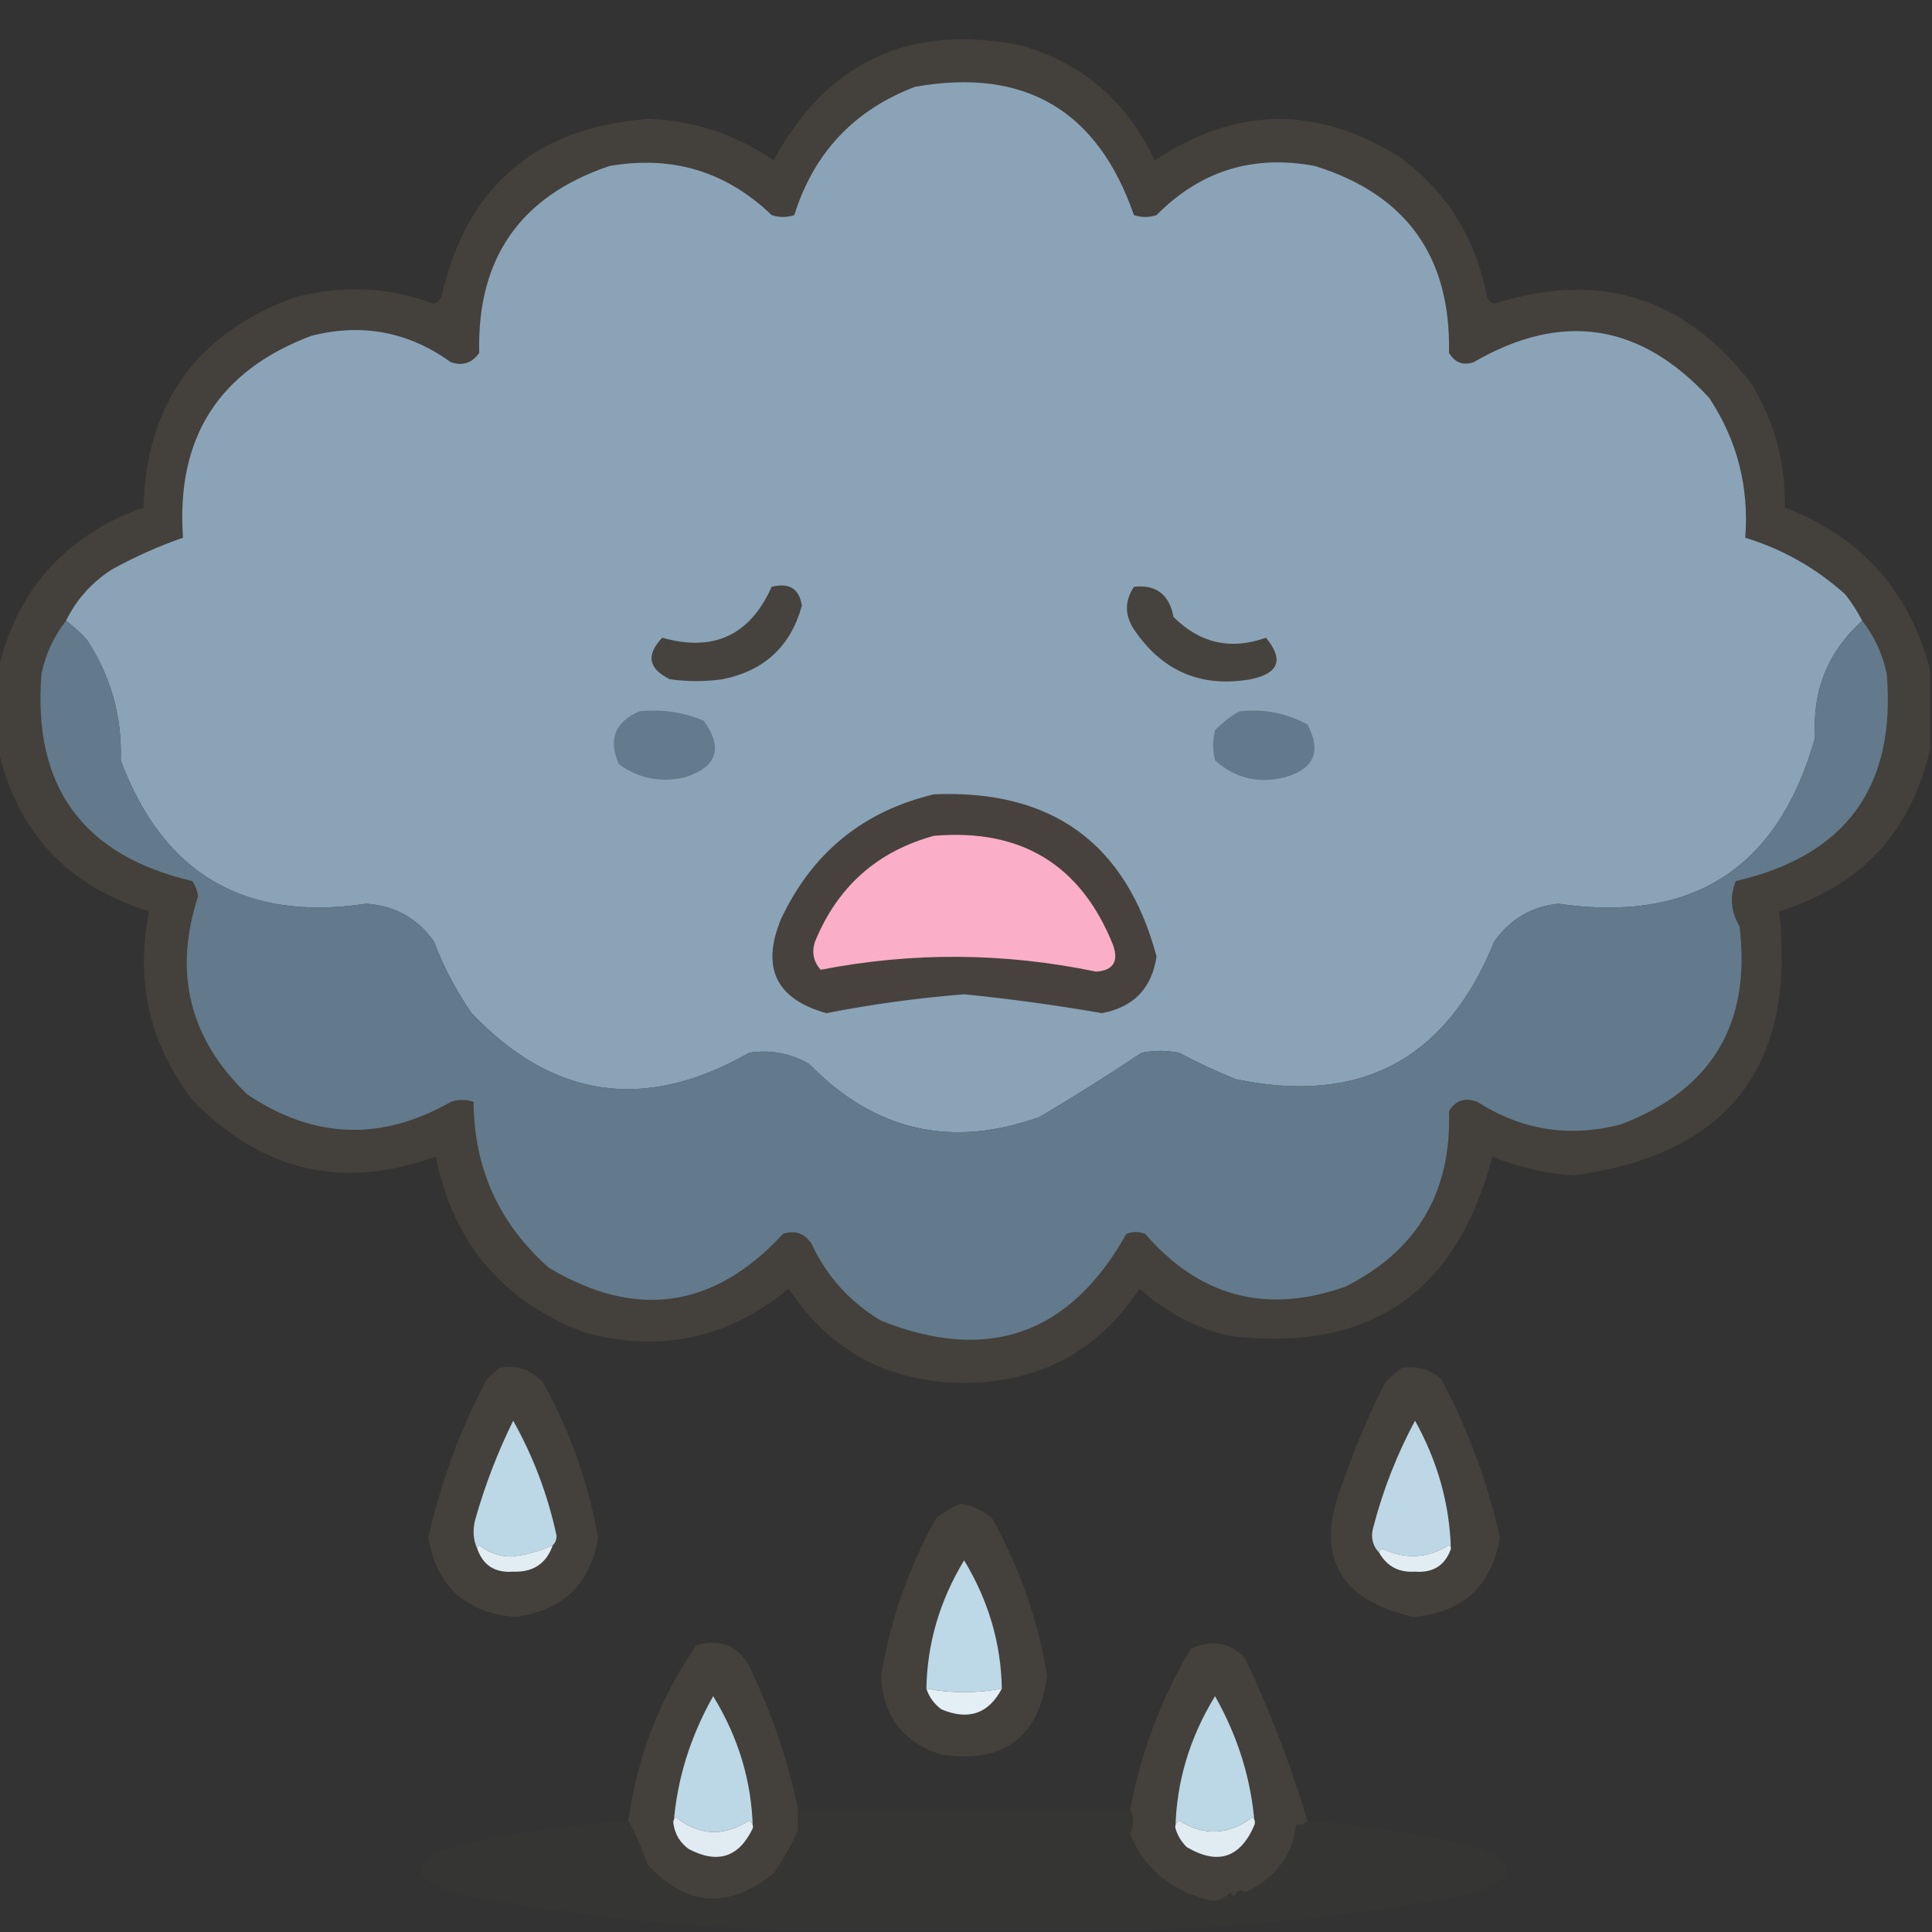 <?xml version="1.0" encoding="UTF-8"?>
<!DOCTYPE svg PUBLIC "-//W3C//DTD SVG 1.1//EN" "http://www.w3.org/Graphics/SVG/1.1/DTD/svg11.dtd">
<svg xmlns="http://www.w3.org/2000/svg" version="1.1" width="512px" height="512px" style="shape-rendering:geometricPrecision; text-rendering:geometricPrecision; image-rendering:optimizeQuality; fill-rule:evenodd; clip-rule:evenodd" xmlns:xlink="http://www.w3.org/1999/xlink">
<rect width="100%" height="100%" fill="#333333" stroke="none"/>
<g><path style="opacity:0.977" fill="#45413c" d="M 511.5,177.5 C 511.5,184.5 511.5,191.5 511.5,198.5C 506.486,220.515 493.153,234.849 471.5,241.5C 476.095,282.671 457.928,306.005 417,311.5C 409.59,311.023 402.423,309.356 395.5,306.5C 386.018,342.823 362.685,358.657 325.5,354C 316.571,351.787 308.738,347.62 302,341.5C 291.045,358.064 275.545,366.398 255.5,366.5C 235.467,366.403 219.967,358.069 209,341.5C 192.926,354.821 174.759,358.655 154.5,353C 132.997,344.662 119.997,329.162 115.5,306.5C 90.868,315.471 69.368,310.471 51,291.5C 39.621,276.645 35.787,259.978 39.5,241.5C 17.851,234.852 4.517,220.519 -0.5,198.5C -0.5,191.5 -0.5,184.5 -0.5,177.5C 4.484,156.234 17.318,141.901 38,134.5C 38.774,107.076 51.941,88.576 77.5,79C 90.152,75.439 102.652,75.939 115,80.5C 115.945,80.095 116.612,79.428 117,78.5C 123.679,49.311 142.012,33.645 172,31.5C 184.102,31.979 195.102,35.645 205,42.5C 219.2,16.321 241.033,6.154 270.5,12C 286.959,16.794 298.793,26.96 306,42.5C 327.711,28.067 349.544,27.9 371.5,42C 383.697,51.22 391.197,63.387 394,78.5C 394.388,79.428 395.055,80.095 396,80.5C 423.655,71.609 446.322,78.609 464,101.5C 470.258,111.607 473.258,122.607 473,134.5C 493.212,142.276 506.045,156.609 511.5,177.5 Z"/></g>
<g><path style="opacity:1" fill="#8ba3b7" d="M 493.5,164.5 C 484.403,172.714 480.236,183.047 481,195.5C 471.311,230.021 448.644,244.688 413,239.5C 405.855,240.242 400.188,243.575 396,249.5C 383.371,280.732 360.538,292.899 327.5,286C 322.38,283.94 317.38,281.607 312.5,279C 309.167,278.333 305.833,278.333 302.5,279C 293.702,284.904 284.702,290.571 275.5,296C 252.1,304.399 231.767,299.732 214.5,282C 209.501,279.109 204.167,278.109 198.5,279C 171.086,294.72 146.586,291.22 125,268.5C 120.887,262.609 117.554,256.276 115,249.5C 110.577,243.289 104.577,239.956 97,239.5C 64.944,244.314 43.278,231.647 32,201.5C 32.373,189.825 29.373,179.158 23,169.5C 21.296,167.627 19.463,165.96 17.5,164.5C 20.213,158.948 24.213,154.448 29.5,151C 35.607,147.612 41.94,144.779 48.5,142.5C 46.617,116.069 57.95,98.236 82.5,89C 95.961,85.574 108.294,87.907 119.5,96C 122.636,97.04 125.136,96.207 127,93.5C 126.384,68.464 137.884,51.964 161.5,44C 178.115,41.096 192.449,45.43 204.5,57C 206.5,57.667 208.5,57.667 210.5,57C 215.674,40.493 226.341,29.159 242.5,23C 271.538,17.85 290.871,29.184 300.5,57C 302.5,57.667 304.5,57.667 306.5,57C 318.123,45.238 332.123,40.905 348.5,44C 372.685,51.534 384.518,68.034 384,93.5C 385.525,96.087 387.692,96.92 390.5,96C 413.881,82.425 434.714,85.591 453,105.5C 460.388,116.719 463.555,129.052 462.5,142.5C 472.444,145.555 481.277,150.555 489,157.5C 490.75,159.734 492.25,162.068 493.5,164.5 Z"/></g>
<g><path style="opacity:1" fill="#46433e" d="M 204.5,155.5 C 209.156,154.34 211.823,156.007 212.5,160.5C 209.56,171.27 202.56,177.77 191.5,180C 186.833,180.667 182.167,180.667 177.5,180C 171.81,177.218 171.143,173.551 175.5,169C 189.096,172.86 198.762,168.36 204.5,155.5 Z"/></g>
<g><path style="opacity:1" fill="#46433e" d="M 300.5,155.5 C 306.377,154.862 309.877,157.528 311,163.5C 318.005,170.501 326.171,172.334 335.5,169C 340.268,174.802 338.935,178.468 331.5,180C 318.622,182.267 308.455,178.1 301,167.5C 298.04,163.487 297.873,159.487 300.5,155.5 Z"/></g>
<g><path style="opacity:1" fill="#627a8b" d="M 17.5,164.5 C 19.463,165.96 21.296,167.627 23,169.5C 29.373,179.158 32.373,189.825 32,201.5C 43.278,231.647 64.944,244.314 97,239.5C 104.577,239.956 110.577,243.289 115,249.5C 117.554,256.276 120.887,262.609 125,268.5C 146.586,291.22 171.086,294.72 198.5,279C 204.167,278.109 209.501,279.109 214.5,282C 231.767,299.732 252.1,304.399 275.5,296C 284.702,290.571 293.702,284.904 302.5,279C 305.833,278.333 309.167,278.333 312.5,279C 317.38,281.607 322.38,283.94 327.5,286C 360.538,292.899 383.371,280.732 396,249.5C 400.188,243.575 405.855,240.242 413,239.5C 448.644,244.688 471.311,230.021 481,195.5C 480.236,183.047 484.403,172.714 493.5,164.5C 496.703,168.573 498.87,173.24 500,178.5C 502.541,208.428 489.208,226.762 460,233.5C 458.335,237.566 458.668,241.566 461,245.5C 464.134,271.332 453.634,288.832 429.5,298C 415.895,301.51 403.228,299.51 391.5,292C 388.166,290.788 385.666,291.621 384,294.5C 384.697,315.953 375.53,331.453 356.5,341C 335.624,348.365 317.958,343.698 303.5,327C 301.833,326.333 300.167,326.333 298.5,327C 283.537,353.65 261.87,361.316 233.5,350C 225.228,345.061 219.061,338.228 215,329.5C 213.136,326.793 210.636,325.959 207.5,327C 189.271,346.765 168.605,349.765 145.5,336C 132.274,324.325 125.607,309.659 125.5,292C 123.5,291.333 121.5,291.333 119.5,292C 101.059,302.523 83.059,301.856 65.5,290C 50.208,275.278 45.875,257.778 52.5,237.5C 52.281,236.062 51.781,234.729 51,233.5C 21.898,226.72 8.565,208.387 11,178.5C 12.13,173.24 14.297,168.573 17.5,164.5 Z"/></g>
<g><path style="opacity:1" fill="#627b8d" d="M 169.5,188.5 C 175.434,187.889 181.1,188.722 186.5,191C 191.714,198.255 190.048,203.255 181.5,206C 175.038,207.486 169.205,206.319 164,202.5C 161.122,195.928 162.956,191.262 169.5,188.5 Z"/></g>
<g><path style="opacity:1" fill="#627b8c" d="M 328.5,188.5 C 334.94,187.79 340.94,188.957 346.5,192C 350.277,199.115 348.277,203.782 340.5,206C 333.436,207.745 327.269,206.245 322,201.5C 321.333,198.833 321.333,196.167 322,193.5C 323.965,191.45 326.132,189.783 328.5,188.5 Z"/></g>
<g><path style="opacity:1" fill="#47423e" d="M 247.5,210.5 C 278.819,209.185 298.485,223.518 306.5,253.5C 305.23,261.936 300.397,266.936 292,268.5C 279.895,266.383 267.729,264.716 255.5,263.5C 243.235,264.474 231.068,266.14 219,268.5C 205.636,264.77 201.636,256.437 207,243.5C 215.255,225.969 228.755,214.969 247.5,210.5 Z"/></g>
<g><path style="opacity:1" fill="#fbaec7" d="M 247.5,221.5 C 270.643,219.521 286.477,229.187 295,250.5C 296.489,254.833 294.989,257.167 290.5,257.5C 266.156,252.427 241.823,252.261 217.5,257C 215.556,254.847 215.056,252.347 216,249.5C 221.977,234.95 232.477,225.617 247.5,221.5 Z"/></g>
<g><path style="opacity:0.969" fill="#45413c" d="M 132.5,362.5 C 137.126,361.7 140.96,363.034 144,366.5C 151.102,379.369 155.935,393.036 158.5,407.5C 156.423,419.909 149.09,426.909 136.5,428.5C 123.409,427.408 115.743,420.408 113.5,407.5C 116.787,392.807 121.953,378.807 129,365.5C 130.145,364.364 131.312,363.364 132.5,362.5 Z"/></g>
<g><path style="opacity:0.971" fill="#45413c" d="M 371.5,362.5 C 375.516,361.9 379.016,362.9 382,365.5C 389.044,378.796 394.21,392.796 397.5,407.5C 395.257,420.408 387.591,427.408 374.5,428.5C 354.337,423.842 348.17,411.842 356,392.5C 359.082,383.588 362.748,374.922 367,366.5C 368.397,364.93 369.897,363.596 371.5,362.5 Z"/></g>
<g><path style="opacity:1" fill="#bcd7e6" d="M 146.5,409.5 C 143.019,411.104 139.352,412.104 135.5,412.5C 132.316,412.491 129.483,411.491 127,409.5C 126.601,409.728 126.435,410.062 126.5,410.5C 125.366,408.034 125.199,405.367 126,402.5C 128.545,393.531 131.879,384.864 136,376.5C 141.356,386.054 145.19,396.221 147.5,407C 147.472,408.07 147.139,408.903 146.5,409.5 Z"/></g>
<g><path style="opacity:1" fill="#bdd7e6" d="M 384.5,410.5 C 384.565,410.062 384.399,409.728 384,409.5C 378.357,412.967 372.524,413.301 366.5,410.5C 365.893,410.624 365.56,410.957 365.5,411.5C 363.674,409.545 363.174,407.212 364,404.5C 366.57,394.699 370.237,385.366 375,376.5C 381.013,387.329 384.18,398.663 384.5,410.5 Z"/></g>
<g><path style="opacity:0.969" fill="#45413c" d="M 254.5,398.5 C 257.745,398.97 260.579,400.303 263,402.5C 270.228,415.517 275.061,429.35 277.5,444C 275.375,460.446 266.041,467.446 249.5,465C 239.237,461.739 233.903,454.739 233.5,444C 235.939,429.35 240.772,415.517 248,402.5C 250.013,400.752 252.18,399.418 254.5,398.5 Z"/></g>
<g><path style="opacity:1" fill="#e1edf3" d="M 146.5,409.5 C 144.771,414.383 141.271,416.716 136,416.5C 131.224,416.87 128.057,414.87 126.5,410.5C 126.435,410.062 126.601,409.728 127,409.5C 129.483,411.491 132.316,412.491 135.5,412.5C 139.352,412.104 143.019,411.104 146.5,409.5 Z"/></g>
<g><path style="opacity:1" fill="#e1edf3" d="M 384.5,410.5 C 382.943,414.87 379.776,416.87 375,416.5C 370.744,416.79 367.577,415.123 365.5,411.5C 365.56,410.957 365.893,410.624 366.5,410.5C 372.524,413.301 378.357,412.967 384,409.5C 384.399,409.728 384.565,410.062 384.5,410.5 Z"/></g>
<g><path style="opacity:1" fill="#bdd8e6" d="M 265.5,447.5 C 258.807,448.777 252.141,448.777 245.5,447.5C 245.714,435.498 249.047,424.164 255.5,413.5C 261.953,424.164 265.286,435.498 265.5,447.5 Z"/></g>
<g><path style="opacity:0.971" fill="#45413c" d="M 211.5,479.5 C 211.351,481.351 211.351,483.184 211.5,485C 209.694,489.054 207.527,492.887 205,496.5C 192.993,506.122 181.827,505.289 171.5,494C 170.252,490.029 168.585,486.195 166.5,482.5C 168.878,465.523 174.878,450.023 184.5,436C 190.246,434.277 194.746,435.777 198,440.5C 204.196,452.92 208.696,465.92 211.5,479.5 Z"/></g>
<g><path style="opacity:0.974" fill="#45413c" d="M 346.5,482.5 C 345.791,483.404 344.791,483.737 343.5,483.5C 342.585,491.659 338.085,497.659 330,501.5C 328.853,500.542 327.853,500.875 327,502.5C 326.667,502.167 326.333,501.833 326,501.5C 324.184,503.441 322.184,504.108 320,503.5C 309.81,500.642 302.977,494.808 299.5,486C 300.598,483.885 300.598,481.718 299.5,479.5C 302.375,464.37 307.709,450.203 315.5,437C 321.045,434.351 325.879,435.185 330,439.5C 336.646,453.635 342.146,467.968 346.5,482.5 Z"/></g>
<g><path style="opacity:1" fill="#e3eff5" d="M 265.5,447.5 C 261.986,454.173 256.653,456.006 249.5,453C 247.536,451.549 246.203,449.716 245.5,447.5C 252.141,448.777 258.807,448.777 265.5,447.5 Z"/></g>
<g><path style="opacity:1" fill="#bcd7e5" d="M 199.5,484.5 C 199.631,483.624 199.298,482.957 198.5,482.5C 191.68,486.83 185.18,486.497 179,481.5C 178.536,482.094 178.369,482.761 178.5,483.5C 179.387,471.651 182.887,460.318 189,449.5C 195.715,460.455 199.215,472.121 199.5,484.5 Z"/></g>
<g><path style="opacity:1" fill="#bcd7e5" d="M 332.5,483.5 C 332.631,482.761 332.464,482.094 332,481.5C 325.756,486.341 319.256,486.675 312.5,482.5C 311.702,482.957 311.369,483.624 311.5,484.5C 311.785,472.121 315.285,460.455 322,449.5C 328.111,460.313 331.611,471.647 332.5,483.5 Z"/></g>
<g><path style="opacity:0.153" fill="#43423b" d="M 211.5,479.5 C 240.833,479.5 270.167,479.5 299.5,479.5C 300.598,481.718 300.598,483.885 299.5,486C 302.977,494.808 309.81,500.642 320,503.5C 322.184,504.108 324.184,503.441 326,501.5C 326.333,501.833 326.667,502.167 327,502.5C 327.853,500.875 328.853,500.542 330,501.5C 338.085,497.659 342.585,491.659 343.5,483.5C 344.791,483.737 345.791,483.404 346.5,482.5C 360.962,483.78 375.295,485.947 389.5,489C 402.833,493.333 402.833,497.667 389.5,502C 361.255,507.247 332.922,510.413 304.5,511.5C 271.833,511.5 239.167,511.5 206.5,511.5C 178.078,510.413 149.745,507.247 121.5,502C 108.167,497.667 108.167,493.333 121.5,489C 136.349,485.769 151.349,483.602 166.5,482.5C 168.585,486.195 170.252,490.029 171.5,494C 181.827,505.289 192.993,506.122 205,496.5C 207.527,492.887 209.694,489.054 211.5,485C 211.351,483.184 211.351,481.351 211.5,479.5 Z"/></g>
<g><path style="opacity:1" fill="#e1ecf2" d="M 199.5,484.5 C 195.83,492.223 190.164,494.056 182.5,490C 180.266,488.362 178.933,486.195 178.5,483.5C 178.369,482.761 178.536,482.094 179,481.5C 185.18,486.497 191.68,486.83 198.5,482.5C 199.298,482.957 199.631,483.624 199.5,484.5 Z"/></g>
<g><path style="opacity:1" fill="#e0ecf1" d="M 332.5,483.5 C 328.755,492.376 322.755,494.376 314.5,489.5C 313.048,488.06 312.048,486.394 311.5,484.5C 311.369,483.624 311.702,482.957 312.5,482.5C 319.256,486.675 325.756,486.341 332,481.5C 332.464,482.094 332.631,482.761 332.5,483.5 Z"/></g>
</svg>
